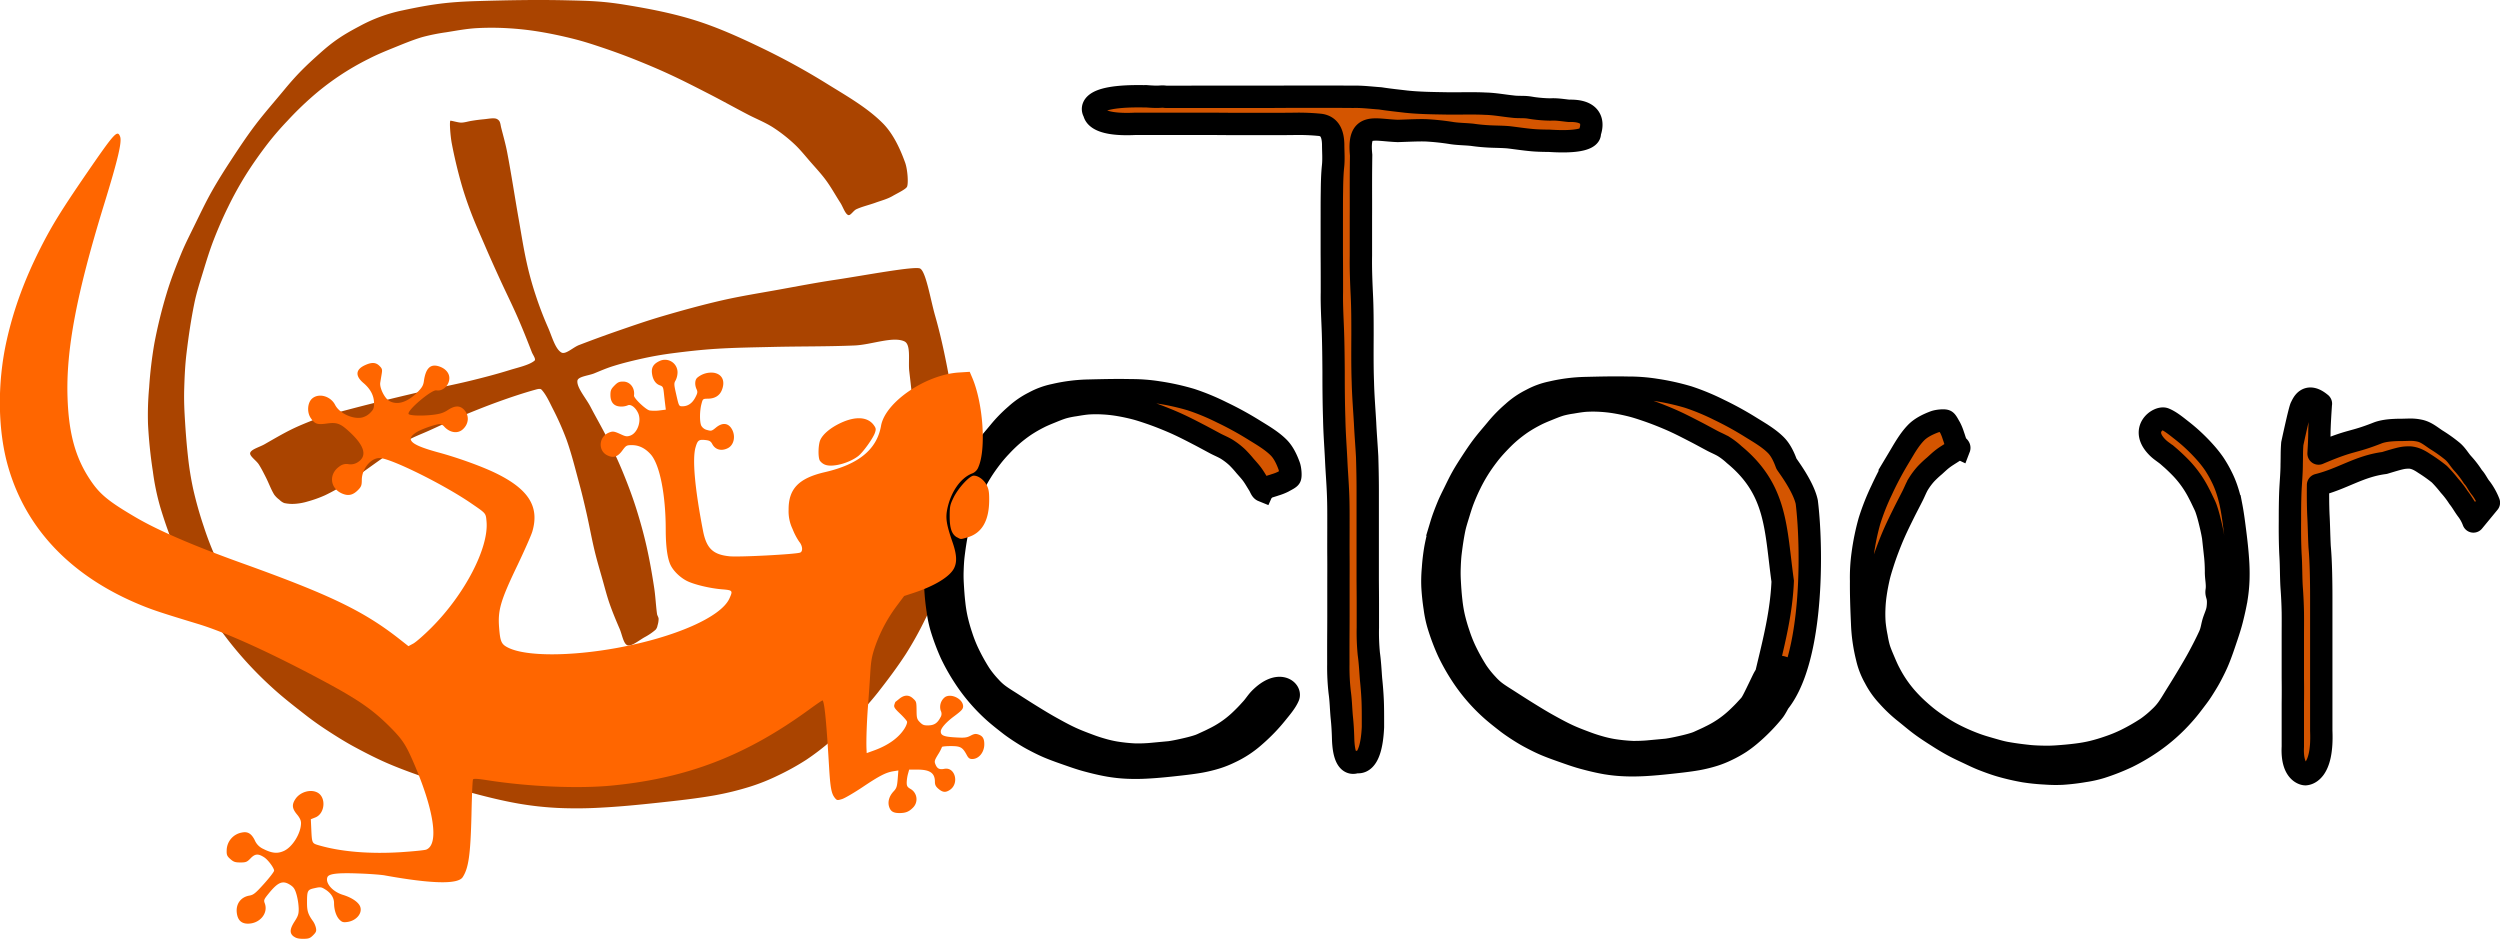 <svg xmlns="http://www.w3.org/2000/svg" viewBox="0 0 1594.59 598.9"><defs><style>.cls-1{fill:#a40;}.cls-1,.cls-2{fill-rule:evenodd;}.cls-2,.cls-4{fill:#d45500;stroke:#000;}.cls-2{stroke-miterlimit:11.34;stroke-width:14.29px;}.cls-3{fill:#f60;}.cls-4{stroke-linejoin:round;stroke-width:14.25px;}</style></defs><g id="Ebene_2" data-name="Ebene 2"><g id="Ebene_1-2" data-name="Ebene 1"><g id="layer1"><path id="path977" class="cls-1" d="M541.06,137.16c1.38.56,3.26-2.84,5.17-3.71,3.81-1.74,8-2.66,12-4.1,3.69-1.35,7.63-2.32,11-4.27,3-1.76,8.44-4.28,9.28-5.93,1-2,.41-11-1.17-15.4-3.16-8.79-7.62-18.44-14.24-25.11C553,68.48,539.64,61,527.22,53.28a445.84,445.84,0,0,0-42-23c-13.56-6.52-27.44-12.8-41.76-17.3-14.55-4.58-29.77-7.5-44.86-9.95C384.4.73,376,.54,361.63.2c-19-.45-38-.08-57,.48s-29.38,2-47.72,5.92a99.28,99.28,0,0,0-27.76,10.19c-10.41,5.49-16.42,9.43-24.89,17-9.52,8.49-14.83,13.66-23,23.54-6.19,7.51-12.68,14.81-18.55,22.57-5.43,7.17-10.4,14.69-15.33,22.21-4.32,6.6-8.54,13.28-12.41,20.15-3.77,6.71-7.09,13.69-10.49,20.61-3,6.19-6.21,12.35-8.83,18.72-3.42,8.32-6.73,16.75-9.31,25.36a311,311,0,0,0-7.87,32,268.91,268.91,0,0,0-3.34,28.19,191.55,191.55,0,0,0-.72,23.46,298.29,298.29,0,0,0,3.1,30.1,152.94,152.94,0,0,0,4.78,23,291.68,291.68,0,0,0,13.6,36.26A265.51,265.51,0,0,0,134,392.13a236.86,236.86,0,0,0,39.13,46c7,6.48,14.64,12.36,22.19,18.25,4.31,3.36,8.79,6.5,13.36,9.48,5.61,3.65,11.3,7.24,17.18,10.42,7.4,4,14.93,7.87,22.67,11.14,9.83,4.16,20,7.62,30.07,11.14,7.33,2.56,14.69,5.09,22.19,7.11,9.84,2.64,19.79,5.11,29.82,6.87a205.89,205.89,0,0,0,25.37,2.8,267.48,267.48,0,0,0,27.16-.19c12-.62,24-1.79,36-3.08,12.2-1.32,24.44-2.63,36.51-4.74a185.57,185.57,0,0,0,23.14-5.69A127.93,127.93,0,0,0,496,494.74a158.89,158.89,0,0,0,18.38-10.19,155.82,155.82,0,0,0,16-12.32c5.65-4.86,11-10.05,16.23-15.41a196.17,196.17,0,0,0,13.36-15.16c6.26-8,12.39-16.14,17.9-24.65A226.21,226.21,0,0,0,590,395.21a179.14,179.14,0,0,0,8.83-20.14,156.86,156.86,0,0,0,5.49-20.14c1.59-7.5,2.62-15.14,3.58-22.75s1.91-15,2.15-22.51c.32-10.41.07-20.87-.48-31.28-.48-9.18-1.37-18.37-2.62-27.48-1.22-8.82-2.93-17.59-4.78-26.31-1.65-7.79-3.53-15.56-5.72-23.22-2.9-10.11-5.83-28.09-9.55-30.09-3.24-1.75-35.83,4.44-53.68,7.11-12.3,1.83-24.51,4.18-36.75,6.39-11.78,2.14-23.64,4-35.31,6.64-12.91,2.94-25.71,6.47-38.42,10.19-9.72,2.84-19.3,6.17-28.87,9.48-8.24,2.85-16.43,5.87-24.58,9-3.78,1.46-8.57,6.26-11.21,4.74-4-2.27-6.11-10.57-8.59-16.11a224.84,224.84,0,0,1-8.11-21.33,208.71,208.71,0,0,1-5.49-20.14c-2-9-3.4-18.16-5-27.25-2.53-14.29-4.67-28.65-7.4-42.89-1-5.27-2.5-10.44-3.81-15.64-.37-1.43-.45-3.11-1.2-4.27a4,4,0,0,0-2.62-1.65c-2.2-.28-4.62.25-6.92.47-2.63.25-5.26.56-7.88,1-2.23.32-4.44,1.09-6.68,1.18-1.74.07-5.23-1-7-1.24-.87-.13-.13,9.75.78,14.51,1.56,8.2,3.49,16.36,5.73,24.41,1.82,6.57,4,13,6.44,19.43,2.76,7.29,6,14.41,9.07,21.56,3,7,6.14,13.93,9.3,20.85,3.76,8.25,7.82,16.35,11.45,24.65,3.22,7.34,6.18,14.8,9.07,22.27.69,1.77,2.86,4.49,1.67,5.45-3.5,2.83-10.4,4.26-15.75,5.93-8.33,2.59-16.8,4.8-25.29,6.87-10.28,2.51-20.7,4.49-31,6.87q-15.78,3.65-31.49,7.58c-9,2.27-18,4.61-27,7.11-3.21.9-6.42,1.88-9.54,3.08-5.08,2-10.15,4-15,6.4-5.86,2.89-11.5,6.25-17.18,9.48-3.07,1.74-8.43,3.16-9.07,5.45-.55,2,3.84,4.78,5.49,7.34s3.1,5.49,4.53,8.3c1.83,3.59,3.19,7.49,5.25,10.9a14.82,14.82,0,0,0,3.34,3.32,9,9,0,0,0,3.1,2.13,23.76,23.76,0,0,0,7.16.47,35.61,35.61,0,0,0,7.64-1.42,76.38,76.38,0,0,0,11.21-4A123.26,123.26,0,0,0,221.33,308c7.1-4.53,13.86-9.6,20.76-14.45,5.67-4,11-8.54,16.94-12.09,4.65-2.77,9.84-4.62,14.79-6.87,6.35-2.88,12.66-5.85,19.09-8.53,8.36-3.48,16.77-6.88,25.29-9.95,7.71-2.78,15.54-5.4,23.39-7.58,1.22-.34,3-.86,3.81,0,2.8,3,4.91,7.58,6.92,11.61a182.5,182.5,0,0,1,9.07,20.38c3.24,9.12,5.56,18.59,8.11,28,1.67,6.12,3.13,12.3,4.54,18.48,1.85,8.11,3.3,16.32,5.25,24.41,1.47,6.13,3.29,12.18,5,18.24,1.46,5.15,2.77,10.36,4.53,15.4,1.9,5.46,4.15,10.81,6.44,16.12,1.53,3.54,2.41,9.58,5,10.42s7.45-3.25,11-5.21a37.14,37.14,0,0,0,6.92-4.74,5.33,5.33,0,0,0,1.19-2.6,15,15,0,0,0,.72-4.27c0-1.05-.81-2-1-3.08-.8-5.73-1-11.57-1.91-17.3-1.33-8.64-2.84-17.3-4.77-25.83-1.8-8-4-15.9-6.44-23.69s-5.43-15.77-8.59-23.46c-3-7.39-6.48-14.64-10-21.8-3.37-6.82-7.23-13.39-10.74-20.14-2.85-5.5-8.84-12.24-8.35-16.59.31-2.75,7.12-3.26,10.74-4.74,4.09-1.68,8.18-3.45,12.41-4.74,6.42-2,13-3.56,19.56-5,5.91-1.27,11.9-2.3,17.9-3.08,9.27-1.2,18.58-2.25,27.91-2.84,11.75-.75,23.54-.9,35.32-1.18,17.65-.43,35.33-.21,53-.95,10.6-.45,24.49-6,31.73-2.61,4.37,2.05,2.36,12.6,3.1,19,1.25,10.62,2.47,21.31,2.87,32A246.6,246.6,0,0,1,582.1,294c-.39,5.87-1.21,11.73-2.15,17.54-1.37,8.48-2.69,17-4.77,25.35-2.22,8.89-5,17.66-8.11,26.3-3,8.42-6.28,16.78-10,24.89a190.56,190.56,0,0,1-9.55,17.53c-3.19,5.35-6.58,10.61-10.26,15.64A165.83,165.83,0,0,1,526,435a242.79,242.79,0,0,1-17.9,18.25,172.35,172.35,0,0,1-18.61,14.22,167.74,167.74,0,0,1-15.75,8.76c-3.43,1.8-7,3.38-10.49,5a100.57,100.57,0,0,1-9.31,4c-5,1.69-10.13,3.07-15.27,4.26-7.74,1.81-15.53,3.58-23.38,4.74-8.13,1.21-16.37,1.8-24.58,2.37-7.7.54-15.45,1.24-23.15.95a235.83,235.83,0,0,1-27.67-2.84,167.39,167.39,0,0,1-19.09-4.5c-5.8-1.63-11.54-3.58-17.18-5.69-8.27-3.1-16.58-6.22-24.58-9.95-9.26-4.33-18.26-9.24-27.2-14.22-8.64-4.82-17.1-10-25.53-15.17-9.3-5.72-18.5-11.61-27.68-17.53-6.25-4-12.7-7.84-18.61-12.32a79.7,79.7,0,0,1-10.74-10c-5.08-5.63-10.19-11.41-14.31-17.77a271.59,271.59,0,0,1-16.23-29.38,195.29,195.29,0,0,1-8.83-22.51,243.75,243.75,0,0,1-6.68-23.7,198,198,0,0,1-3.34-20.85c-1-9-1.65-18-2.14-27-.31-5.52-.41-11.07-.24-16.59.22-7.35.56-14.74,1.43-22,1.28-10.71,2.85-21.43,5-32,1.42-7,3.65-13.79,5.73-20.61,2-6.53,4-13.08,6.44-19.43,2.86-7.39,6-14.69,9.54-21.81a223.71,223.71,0,0,1,11-19.9c4.34-6.93,9.1-13.65,14.08-20.14A191.85,191.85,0,0,1,183.39,77a204.19,204.19,0,0,1,15-14.69,168.52,168.52,0,0,1,37-24.89c5-2.59,10.27-4.74,15.51-6.87,6.05-2.45,12.12-5,18.37-6.87a126.62,126.62,0,0,1,15.27-3.08c6.25-1,12.54-2.19,18.85-2.61a173.68,173.68,0,0,1,20.28,0,188.25,188.25,0,0,1,19.81,2.14c7.61,1.23,15.19,2.85,22.66,4.74,6.29,1.58,12.47,3.61,18.61,5.68,6.74,2.28,13.44,4.72,20.05,7.35,7.47,3,14.9,6.09,22.19,9.48,8.69,4,17.23,8.41,25.77,12.79,8.09,4.16,16,8.58,24.1,12.8,5.33,2.79,11,5,16.07,8.21a95.93,95.93,0,0,1,13.51,10.51c3.91,3.6,7.23,7.84,10.74,11.85,3.33,3.81,6.81,7.53,9.78,11.61,3.31,4.53,6,9.48,9.07,14.22,1.67,2.6,3,7,5,7.81Z"/><path id="path2546" class="cls-2" d="M805.34,312.89c.65.26,1.52-1.33,2.42-1.74,1.78-.81,3.75-1.24,5.61-1.92a30.81,30.81,0,0,0,5.13-2c1.41-.82,3.94-2,4.34-2.77.48-.94.19-5.14-.55-7.19-1.48-4.11-3.56-8.62-6.65-11.74-4.71-4.74-11-8.25-16.76-11.85A209.69,209.69,0,0,0,779.25,263a146.57,146.57,0,0,0-19.51-8.08,150.73,150.73,0,0,0-21-4.65,108.6,108.6,0,0,0-17.28-1.33c-8.87-.21-17.77,0-26.65.22a105.25,105.25,0,0,0-22.29,2.77,46.46,46.46,0,0,0-13,4.76A50.75,50.75,0,0,0,648,264.58a87.15,87.15,0,0,0-10.74,11c-2.89,3.51-5.93,6.92-8.67,10.55-2.53,3.35-4.86,6.86-7.16,10.38-2,3.08-4,6.2-5.8,9.41s-3.31,6.4-4.9,9.63c-1.42,2.9-2.9,5.77-4.13,8.75-1.6,3.89-3.14,7.83-4.35,11.85a142.32,142.32,0,0,0-3.67,14.95A126.5,126.5,0,0,0,597,364.26a91.21,91.21,0,0,0-.33,11,138.57,138.57,0,0,0,1.45,14.07A72.61,72.61,0,0,0,600.31,400,138,138,0,0,0,606.66,417,125.18,125.18,0,0,0,615.14,432,109.15,109.15,0,0,0,624,443.76a111.73,111.73,0,0,0,9.47,9.75c3.29,3,6.84,5.77,10.37,8.52,2,1.57,4.11,3,6.24,4.43,2.63,1.71,5.28,3.38,8,4.87,3.46,1.87,7,3.68,10.59,5.21,4.6,1.94,9.34,3.56,14.05,5.2,3.43,1.2,6.87,2.38,10.37,3.32,4.6,1.24,9.25,2.39,13.94,3.21a94.39,94.39,0,0,0,11.85,1.31,124.92,124.92,0,0,0,12.69-.09c5.62-.29,11.23-.83,16.82-1.44s11.42-1.23,17.06-2.21a87,87,0,0,0,10.81-2.66,59.22,59.22,0,0,0,8-3.21,63.88,63.88,0,0,0,16.06-10.52c2.63-2.27,5.16-4.69,7.58-7.2,2.19-2.26,4.26-4.64,6.24-7.08,2.84-3.51,6.15-7.33,7.68-11s-6.27-10.63-18.27,1.5c-1.94,2-3.38,4.38-5.24,6.42a115.92,115.92,0,0,1-8.36,8.52,66.66,66.66,0,0,1-16.06,10.74c-1.6.84-3.26,1.58-4.9,2.33-1.44.65-2.86,1.38-4.35,1.88-2.34.79-4.73,1.43-7.14,2-3.61.85-7.25,1.67-10.92,2.22s-7.65.84-11.49,1.11a102.83,102.83,0,0,1-10.81.44A110,110,0,0,1,711.36,480a77.54,77.54,0,0,1-8.92-2.1c-2.71-.77-5.39-1.67-8-2.66-3.87-1.45-7.75-2.91-11.49-4.65-4.32-2-8.53-4.32-12.71-6.65s-8-4.66-11.92-7.08c-4.35-2.67-8.65-5.43-12.94-8.2-2.92-1.88-5.93-3.66-8.69-5.75a36.89,36.89,0,0,1-5-4.65,65.77,65.77,0,0,1-6.69-8.31,126.31,126.31,0,0,1-7.58-13.73,89,89,0,0,1-4.13-10.52,111.54,111.54,0,0,1-3.12-11.07,91.41,91.41,0,0,1-1.56-9.74c-.48-4.19-.77-8.41-1-12.62-.15-2.58-.2-5.17-.12-7.76.11-3.43.27-6.88.67-10.29.6-5,1.34-10,2.34-14.95.67-3.26,1.71-6.45,2.68-9.63s1.86-6.11,3-9.08c1.34-3.45,2.83-6.87,4.46-10.19a103.85,103.85,0,0,1,5.13-9.3c2-3.24,4.25-6.38,6.58-9.41a89.56,89.56,0,0,1,5.91-6.87,96.67,96.67,0,0,1,7-6.86,87.54,87.54,0,0,1,8.47-6.53,89.61,89.61,0,0,1,8.81-5.1c2.35-1.21,4.8-2.22,7.25-3.21,2.83-1.15,5.66-2.35,8.58-3.21a59.38,59.38,0,0,1,7.14-1.44c2.92-.49,5.86-1,8.81-1.22a80.86,80.86,0,0,1,9.47,0,87.06,87.06,0,0,1,9.26,1c3.55.58,7.1,1.33,10.59,2.21,2.94.75,5.82,1.69,8.7,2.66q4.73,1.59,9.36,3.43c3.49,1.39,7,2.85,10.37,4.43,4.06,1.89,8.05,3.94,12,6,3.78,1.94,7.5,4,11.26,6,2.49,1.3,5.15,2.34,7.51,3.84a44.76,44.76,0,0,1,6.32,4.91,71.17,71.17,0,0,1,5,5.53c1.56,1.78,3.18,3.52,4.58,5.43,1.54,2.12,2.82,4.43,4.23,6.64.78,1.22,1.4,3.28,2.34,3.66Z"/><path id="path2516" class="cls-3" d="M187.31,597.34c-2.71-2.13-2.54-4.75.64-9.69,2.23-3.46,2.62-4.7,2.57-8.23a40.61,40.61,0,0,0-1.31-8.62c-1-3.54-1.78-4.82-3.8-6.19-5-3.34-8-2.17-14.22,5.53-2.84,3.51-3.05,4.06-2.32,6,2.4,6.31-3.14,13-10.75,13-4.22,0-6.56-2.3-7.09-7-.63-5.6,2.54-9.93,7.95-10.88,2.71-.47,3.92-1.44,9.48-7.62,3.5-3.89,6.37-7.64,6.37-8.32,0-1.7-3.83-6.86-6.27-8.46-3.84-2.51-5.85-2.38-8.69.56-2.32,2.41-3,2.68-6.55,2.68-3.32,0-4.36-.36-6.42-2.19s-2.43-2.6-2.31-5.69a11.68,11.68,0,0,1,9.67-11.19c3.69-.79,6.05.59,8.18,4.78A10.6,10.6,0,0,0,168,541.5c5.45,2.76,8.93,3.11,13,1.29,5.54-2.45,11-11.32,11-17.83,0-1.67-.82-3.4-2.63-5.56-3.09-3.71-3.33-6.23-.9-9.83,3-4.43,9.55-6.36,13.94-4.09,5.78,3,4.95,13.47-1.27,15.91l-2.88,1.14.28,6.12c.44,9.3.4,9.23,4.95,10.55,14.1,4.1,32.58,5.62,52.64,4.32,7.61-.5,14.68-1.22,15.69-1.6,8.45-3.21,5.06-25.68-8.53-56.68-4.73-10.8-7-14.06-15.2-22.22-10.39-10.3-19.56-16.67-39.55-27.46-34-18.35-63.85-32-82.17-37.56-23.07-7-28.49-8.8-36-11.85-44.4-18.08-73.59-48.34-85.11-88.24-6.74-23.29-7.12-53.45-1-80.76,4.44-19.92,11.45-39,21.72-59.25,7.22-14.2,13.28-24,29.36-47.45C73.07,84.67,74.91,82.64,76.61,87.12c1.27,3.32-1.39,14.58-10.17,43.08C48.81,187.44,42,223.37,43.09,253.9c.78,22.58,5,38,14.33,52C63.56,315.17,69,319.69,86.6,330q21.47,12.58,67.64,29.17c56.45,20.28,77.81,30.58,100.75,48.62l5.53,4.35,3.09-1.66c1.7-.91,7-5.55,11.72-10.3,21.19-21.26,36.5-50.81,35-67.52-.5-5.49-.12-5-10.22-11.92-17.76-12.1-51.26-28.6-58-28.59-5.7,0-11.34,7-11.34,14,0,3.27-.34,4.25-2.18,6.17-3.39,3.54-6.41,4.23-10.52,2.42-7.71-3.41-8.5-12.48-1.5-17.27a7.14,7.14,0,0,1,5.74-1.4A8.26,8.26,0,0,0,227.9,295c6.42-3.82,4.9-10.28-4.52-19.12-6.17-5.79-8.37-6.64-14.87-5.74-6.21.85-7.68.36-10.29-3.47s-2.06-9.94.91-12.49c4.24-3.65,11.74-1.55,14.62,4.08,2.67,5.24,11,9.21,16.93,8.1a11.14,11.14,0,0,0,5.41-3c2.13-2.13,2.49-3,2.49-6.08q0-7.3-6.77-13c-5.39-4.55-5-8.62,1-11.36,4.33-2,6.94-1.83,9.25.48,1.69,1.69,1.87,2.32,1.4,5.06-.29,1.72-.7,4.23-.92,5.58-.53,3.27,2.68,9.86,5.66,11.62,5.08,3,11.6,1,18-5.43,3-3,3.79-4.41,4.17-7.12,1.11-8.1,4.07-11.1,9.38-9.51,4.19,1.25,6.86,4.19,6.86,7.55,0,4.62-4.19,8.59-8.26,7.83-3-.56-18.58,12.58-17.77,15,.37,1.15,8.48,1.45,15.64.59,4.55-.55,6.64-1.23,9.38-3,4.42-2.93,7.59-3.05,10.26-.37,3.66,3.65,3.29,9.24-.84,12.79-3.25,2.79-8.18,2-11.72-1.92a4.66,4.66,0,0,0-2.73-1.58c-2.51,0-11.62,3.16-14.78,5.13-7.58,4.73-4.16,8,13.32,12.82C291.47,291.76,306,297,315,301.21c21.95,10.39,29.29,21.69,24.54,37.81-.73,2.48-5,12.1-9.42,21.38-10.77,22.45-12.62,28.67-11.79,39.6.72,9.42,1.44,11,6,13.21,11.38,5.52,39.51,5.51,69.54,0,36.79-6.78,66-19.64,71.35-31.41,2.34-5.14,2.17-5.35-4.79-5.92-7.57-.61-17.78-3.05-22.31-5.35s-8.88-6.64-10.59-10.52c-1.89-4.27-2.88-11.8-2.9-22.09,0-22.63-3.87-41.79-9.62-48.16-3.52-3.9-7.48-5.84-11.92-5.84-3.42,0-3.73.17-6.23,3.56-3,4.05-5.77,4.87-9.67,2.85-5.87-3-5.23-11.71,1.07-14.34,2.66-1.11,3.37-1,8.3,1.27,2.5,1.16,3.48,1.27,5.41.6,4.7-1.64,7.4-9.45,5-14.49-1.74-3.68-4.79-5.84-6.71-4.77a10.82,10.82,0,0,1-4.48.7c-4.18-.15-6.42-2.72-6.42-7.37,0-2.88.4-3.81,2.55-6s3.14-2.55,5.56-2.55c4.44,0,7.6,4.07,6.92,8.92-.22,1.61,7.45,8.95,9.93,9.5a24.29,24.29,0,0,0,6.28,0l4.08-.51-.38-3.13c-.21-1.72-.59-5-.84-7.38-.4-3.84-.66-4.33-2.59-5-2.7-.94-4.53-3.68-5-7.57-.5-3.74.89-6.08,4.72-7.89a8,8,0,0,1,11.57,7.27,11.88,11.88,0,0,1-1.21,5c-1.14,1.92-1.11,2.53.43,9.3,1.63,7.16,1.68,7.25,3.88,7.25,3.48,0,6.23-1.86,8.17-5.51,1.53-2.88,1.65-3.64.88-5.34-1.3-2.84-1.11-6,.44-7.38a13.83,13.83,0,0,1,10.4-3.17c5.54.83,7.64,5.38,5.2,11.24-1.42,3.39-4.42,5.23-8.63,5.31-3.42.06-3.44.07-4.31,3.39-1.16,4.39-1.22,11.4-.13,13.8a5.67,5.67,0,0,0,3.7,2.77c2.64.79,3,.69,5.67-1.51,4.24-3.5,8.12-3,10.38,1.38s1,9.79-2.73,11.7c-4.1,2.12-8.07,1.07-10-2.62-.86-1.65-1.76-2.22-3.95-2.48-4.61-.54-5.36,0-6.69,4.55-2.16,7.44-.5,26.16,4.73,53.19,2.18,11.28,6.3,15.28,16.87,16.36,6.12.63,42.26-1.26,45.11-2.36,1.88-.72,1.57-4.35-.59-6.91a40.54,40.54,0,0,1-4.25-8.12A26.06,26.06,0,0,1,503,325.15c-.08-13.38,6.45-20.14,23.16-24,21.62-5,33.15-14.51,35.8-29.56s28.41-32.65,49.76-34l6.8-.43,1.57,3.67c7,16.33,9,45.55,4,57a6.93,6.93,0,0,1-4.26,4.25c-7.25,2.94-13.37,11.76-15.6,22.5-1.22,5.89-.6,9.87,3.3,21.18,2.67,7.72,3,12.52,1.09,16.51-2.59,5.45-12.29,11.42-25.83,15.88l-6.09,2L572,386.44a96.13,96.13,0,0,0-14,26.46c-2,6-2.49,8.86-3,17.78-.34,5.86-1,14.81-1.37,19.88-.74,9.26-1.18,21.81-.95,27l.13,2.8,4.78-1.73c8.93-3.25,15.59-8,19.3-13.87,1.14-1.8,1.88-3.82,1.65-4.5s-2.26-3-4.51-5.13c-3.42-3.25-4-4.18-3.57-5.63a12.58,12.58,0,0,1,.63-1.77s1.22-.95,2.59-2.07c3.11-2.52,6.06-2.58,8.65-.18,2.23,2.07,2.23,2.06,2.3,8.45.05,4.07.32,4.94,2.13,6.75s2.72,2.07,5.44,2c3.67-.08,5.76-1.47,7.62-5.06a4.12,4.12,0,0,0,.23-4.27,7.91,7.91,0,0,1,2.72-8.72c4-2.6,11.54,1.26,11.54,5.88,0,1.75-1,2.81-5.68,6.31-5.17,3.82-8.56,7.67-8.57,9.73,0,2.53,1.94,3.35,9,3.77,6.2.38,7.49.24,10-1.07,2.31-1.22,3.28-1.36,5.07-.74,2.69.94,3.69,2.63,3.69,6.23,0,5.12-3.5,9.39-7.7,9.39-1.62,0-2.42-.57-3.4-2.39-2.73-5.11-4-5.86-10.24-5.86-3.11,0-5.66.27-5.66.6a27.47,27.47,0,0,1-2.52,4.79c-2.3,3.82-2.44,4.38-1.58,6.41,1.1,2.62,2.55,3.32,5.6,2.71,6.91-1.38,9.71,9.39,3.5,13.46-2.7,1.77-4.5,1.6-7.19-.66-1.76-1.49-2.31-2.56-2.31-4.55,0-5.57-3.16-7.76-11.18-7.76H579.9l-.78,2.81a25.34,25.34,0,0,0-.79,5.46c0,2.17.42,2.9,2.32,4a7.55,7.55,0,0,1,1.53,12.14c-2.46,2.47-4.6,3.31-8.45,3.31s-5.61-1-6.59-3.94c-1.06-3.21,0-6.88,2.83-9.89,1.87-2,2.23-3.08,2.6-7.82l.44-5.53-3.12.5c-4.81.77-8.82,2.82-19.73,10.13-5.54,3.7-11.46,7.15-13.17,7.66-2.9.87-3.2.82-4.49-.77-2.2-2.73-2.9-6.41-3.68-19.59-1.71-28.9-2.91-41.25-4.14-42.62-.12-.14-3.88,2.42-8.35,5.68-40.54,29.57-78,44-126.25,48.67-21.33,2.05-52.59.71-79-3.39-6.33-1-9-1.14-9.36-.54s-.75,10.61-1,22.57c-.62,25.42-1.83,34-5.62,39.79-3.05,4.66-19.71,4.27-49.78-1.16-2.27-.41-9.86-1-16.88-1.22-13.25-.49-18.77.18-19.61,2.38-1.46,3.8,3.34,9.28,9.89,11.27,5.52,1.69,9.76,4.52,10.94,7.31,1.79,4.25-2.32,9.25-8.25,10-2.48.33-3.29.09-4.85-1.47-2.1-2.11-3.48-6.28-3.49-10.57,0-3.44-2-6.49-5.71-8.79-2.46-1.53-3-1.59-6.66-.77-4.61,1-4.86,1.5-4.87,9.44,0,5.23.69,7.34,3.92,11.79a12.73,12.73,0,0,1,1.77,4.16c.4,2,.1,2.74-1.8,4.65s-2.82,2.28-6.37,2.28c-3,0-4.6-.42-6.05-1.56ZM610.49,342.77c-3.39-1.84-4.79-5.85-4.75-13.59,0-6.16.28-7.32,2.48-11.8,3-6.17,10.24-14,12.88-14,2.92,0,6.52,2.65,8.26,6.07,1.26,2.45,1.6,4.46,1.58,9.33q0,19.89-13.74,23.94c-4.61,1.37-4.24,1.37-6.71,0Zm-84.41-46.43a7.72,7.72,0,0,1-3.19-2.58c-1.23-2.29-1-10.39.39-13.29,1.76-3.7,6.47-7.62,12.73-10.6,9.65-4.57,17.51-4.07,21.39,1.38,1.33,1.87,1.43,2.51.7,4.71-1.18,3.57-7.73,12.7-10.78,15-6.08,4.65-16.83,7.36-21.24,5.36Z"/><path id="path2548" class="cls-2" d="M1131.34,440.57c.64.26,1.52-1.33,2.41-1.74,1.79-.81-2.87,14.09-6.81,16.31,30.28-19.81,29.35-103.87,25.48-134.91-2.2-10.33-12.86-24-13-24.54-1.48-4.11-3.56-8.62-6.66-11.74-4.7-4.74-11-8.25-16.76-11.85a210.57,210.57,0,0,0-19.62-10.74,146.57,146.57,0,0,0-19.51-8.08,150.73,150.73,0,0,0-21-4.65,108.69,108.69,0,0,0-17.28-1.33c-8.88-.21-17.77,0-26.65.22a105.26,105.26,0,0,0-22.3,2.77,46.51,46.51,0,0,0-13,4.76A51.07,51.07,0,0,0,965,263a86.47,86.47,0,0,0-10.74,11c-2.9,3.51-5.93,6.92-8.67,10.55-2.54,3.35-4.86,6.86-7.16,10.38-2,3.08-4,6.2-5.8,9.41s-3.32,6.4-4.91,9.64c-1.42,2.89-2.89,5.76-4.12,8.74-1.6,3.89-3.14,7.83-4.35,11.85a144.9,144.9,0,0,0-3.68,14.95,126.48,126.48,0,0,0-1.56,13.17,89.29,89.29,0,0,0-.33,11,138.67,138.67,0,0,0,1.45,14.06,71.35,71.35,0,0,0,2.23,10.74,136.42,136.42,0,0,0,6.35,16.94,126.49,126.49,0,0,0,8.47,15.06,111.22,111.22,0,0,0,18.29,21.48c3.29,3,6.84,5.77,10.37,8.52,2,1.57,4.11,3,6.24,4.43,2.62,1.71,5.28,3.39,8,4.87,3.46,1.87,7,3.68,10.59,5.21,4.6,1.94,9.34,3.56,14,5.2,3.42,1.2,6.87,2.38,10.37,3.32,4.6,1.24,9.25,2.39,13.93,3.21A94.34,94.34,0,0,0,1036,488c4.22.21,8.47.13,12.69-.08,5.61-.3,11.22-.84,16.82-1.45s11.42-1.23,17.06-2.21a87,87,0,0,0,10.81-2.66,59.22,59.22,0,0,0,8-3.21,74,74,0,0,0,8.58-4.76,71.72,71.72,0,0,0,7.47-5.76c2.64-2.27,5.16-4.69,7.58-7.2,2.19-2.26,4.27-4.64,6.25-7.08,2.84-3.51,9.46-18.1,11-21.79s-10.47-13.47-17.85,1.91c-6.92,14.39-7.12,14.74-9,16.78A114.07,114.07,0,0,1,1107,459a66.38,66.38,0,0,1-16,10.74c-1.6.84-3.26,1.58-4.91,2.33a46.2,46.2,0,0,1-4.34,1.88c-2.34.79-4.74,1.43-7.14,2-3.62.85-7.25,1.67-10.93,2.22s-7.64.84-11.48,1.11a102.94,102.94,0,0,1-10.81.44,110.39,110.39,0,0,1-12.94-1.33,78.54,78.54,0,0,1-8.92-2.1c-2.71-.77-5.39-1.67-8-2.66-3.87-1.45-7.75-2.91-11.49-4.65-4.32-2-8.53-4.32-12.71-6.64s-8-4.67-11.93-7.09c-4.35-2.67-8.64-5.43-12.93-8.19-2.92-1.89-5.94-3.67-8.7-5.76a37.41,37.41,0,0,1-5-4.65,65.77,65.77,0,0,1-6.69-8.31,124.71,124.71,0,0,1-7.59-13.73,90.68,90.68,0,0,1-4.12-10.52A111.54,111.54,0,0,1,927.21,393a91.41,91.41,0,0,1-1.56-9.74c-.48-4.19-.78-8.41-1-12.62-.14-2.58-.19-5.17-.11-7.75.11-3.44.26-6.89.67-10.3.6-5,1.34-10,2.34-15,.67-3.26,1.71-6.45,2.68-9.63s1.86-6.11,3-9.08c1.34-3.45,2.82-6.87,4.46-10.19a103.85,103.85,0,0,1,5.13-9.3c2-3.24,4.25-6.38,6.57-9.41,1.84-2.39,3.85-4.67,5.91-6.87,2.25-2.38,4.56-4.72,7-6.86a87.54,87.54,0,0,1,8.47-6.53,89.61,89.61,0,0,1,8.81-5.1c2.34-1.21,4.8-2.22,7.25-3.21,2.83-1.15,5.66-2.34,8.58-3.21a59,59,0,0,1,7.14-1.44c2.92-.49,5.85-1,8.8-1.22a81,81,0,0,1,9.48,0,90,90,0,0,1,9.26,1c3.55.58,7.09,1.33,10.59,2.21,2.93.75,5.82,1.69,8.69,2.66q4.72,1.59,9.37,3.43c3.49,1.39,7,2.85,10.37,4.43,4.06,1.89,8,3.94,12,6,3.78,1.94,7.49,4,11.26,6,2.49,1.3,5.15,2.34,7.51,3.84a44.67,44.67,0,0,1,6.31,4.91c27.37,22.52,26.25,47.12,30.88,80.71-1.17,27.07-9.15,50.31-14.45,76.92,2.68,3.07,6-10.06,8.65-7.1Z"/><path id="path2973" class="cls-2" d="M1249.68,285.79c.25-.65-1.36-1.5-1.78-2.39-.84-1.77-1.3-3.74-2-5.58a30.77,30.77,0,0,0-2.07-5.1c-.85-1.4-2.06-3.91-2.84-4.29-1-.47-5.14-.11-7.18.66-4.09,1.54-8.57,3.7-11.63,6.84-4.67,4.79-8.07,11.09-11.58,16.95a208.5,208.5,0,0,0-10.43,19.79,147.59,147.59,0,0,0-7.76,19.64,151.11,151.11,0,0,0-4.32,21,108.85,108.85,0,0,0-1,17.3c-.07,8.88.25,17.77.65,26.64a105.52,105.52,0,0,0,3.12,22.25,46.69,46.69,0,0,0,5,12.9,51.11,51.11,0,0,0,8.12,11.5,86.53,86.53,0,0,0,11.17,10.56c3.56,2.84,7,5.82,10.69,8.5,3.39,2.48,6.94,4.75,10.49,7,3.11,2,6.27,3.89,9.5,5.64s6.45,3.22,9.71,4.75c2.92,1.38,5.82,2.81,8.82,4,3.91,1.53,7.87,3,11.91,4.16a145.56,145.56,0,0,0,15,3.44,126.63,126.63,0,0,0,13.2,1.34,89.09,89.09,0,0,0,11,.16,138.52,138.52,0,0,0,14-1.67,72,72,0,0,0,10.7-2.4,136.89,136.89,0,0,0,16.84-6.63,125.69,125.69,0,0,0,14.92-8.71A111.17,111.17,0,0,0,1393,455.43c3-3.33,5.67-6.93,8.36-10.5,1.54-2,3-4.16,4.33-6.32,1.67-2.64,3.3-5.33,4.74-8.1,1.82-3.49,3.57-7,5-10.68,1.86-4.62,3.4-9.39,5-14.12,1.15-3.45,2.27-6.91,3.16-10.43,1.16-4.61,2.24-9.28,3-14a96.44,96.44,0,0,0,1.11-11.88,121.92,121.92,0,0,0-.29-12.68c-.38-5.61-1-11.21-1.71-16.8s-1.41-11.39-2.49-17a85.3,85.3,0,0,0-2.83-10.77,59.08,59.08,0,0,0-3.33-8,74.76,74.76,0,0,0-4.9-8.51,72.88,72.88,0,0,0-5.88-7.38c-2.31-2.6-4.78-5.08-7.32-7.46-2.29-2.15-4.71-4.19-7.18-6.13-3.56-2.79-7.42-6-11.14-7.5s-16.4,6.82-4.09,18.62c2,1.91,4.44,3.31,6.51,5.14a116,116,0,0,1,8.66,8.22,67.07,67.07,0,0,1,11,15.88c.87,1.59,1.63,3.23,2.41,4.87.67,1.43,1.42,2.83,1.95,4.32.82,2.32,1.51,4.71,2.11,7.1.9,3.6,1.78,7.23,2.39,10.89s1,7.63,1.29,11.46a103.07,103.07,0,0,1,.61,10.81c-.09,4.32,1.08,8.11.4,12.38-.45,2.82,1.61,3.12.69,10.85-.33,2.8-1.39,5-2.34,7.69-1.39,3.89-1.27,6.47-3,10.23-2,4.36-4.18,8.61-6.44,12.82s-4.54,8.06-6.89,12c-2.61,4.39-5.29,8.73-8,13.06-1.84,2.95-3.57,6-5.62,8.79a36.14,36.14,0,0,1-4.57,5.09,66.56,66.56,0,0,1-8.19,6.82,126.32,126.32,0,0,1-13.61,7.8,90.66,90.66,0,0,1-10.45,4.3,114.29,114.29,0,0,1-11,3.29,91.08,91.08,0,0,1-9.72,1.72c-4.18.55-8.39.91-12.6,1.21-2.58.18-5.17.27-7.75.23-3.44-.05-6.89-.15-10.31-.5-5-.52-10-1.18-15-2.1-3.27-.62-6.47-1.61-9.68-2.52-3.06-.88-6.13-1.76-9.12-2.87-3.48-1.28-6.91-2.71-10.26-4.29-3.2-1.51-6.35-3.16-9.38-5-3.27-2-6.45-4.15-9.52-6.43-2.42-1.8-4.73-3.77-7-5.8a94.67,94.67,0,0,1-7-6.91,78.76,78.76,0,0,1-11.9-17.09c-1.25-2.33-2.3-4.77-3.33-7.2-1.19-2.81-2.44-5.62-3.35-8.53a61.24,61.24,0,0,1-1.55-7.11,87.65,87.65,0,0,1-1.36-8.79,78.87,78.87,0,0,1-.15-9.48,84.51,84.51,0,0,1,.85-9.26c.51-3.57,1.21-7.12,2-10.63.69-2.95,1.6-5.85,2.52-8.74,1-3.16,2.1-6.31,3.28-9.42,1.33-3.51,2.73-7,4.26-10.44,1.82-4.09,3.81-8.11,5.79-12.13,1.88-3.81,3.89-7.56,5.79-11.36,1.27-2.51,2.26-5.18,3.72-7.57a44.51,44.51,0,0,1,4.81-6.39,69.2,69.2,0,0,1,5.45-5.1c1.76-1.59,3.47-3.24,5.36-4.66,2.09-1.58,4.38-2.9,6.57-4.34,1.21-.8,3.25-1.46,3.62-2.4Z"/><path id="path2987" class="cls-4" d="M730.62,61.44c-40.31-.91-33.07,10.07-32.8,10.09S697,80.24,723.73,79c5.44,0,10.88,0,16.31,0s11,0,16.53,0c5.94,0,11.87,0,17.81,0,4.65,0,9.31.09,14,.07,4.2,0,8.4,0,12.61,0h11.25c4.36,0,8.72,0,13.08-.07a139.64,139.64,0,0,1,16.87.66c6.22.93,8,6,8.16,12.42,0,4.65.42,9.51-.1,14.08-.53,5.29-.65,10.7-.7,16.08-.12,6.45-.06,12.91-.09,19.36,0,6.69,0,13.38,0,20.06q.09,12.41.07,24.8c-.17,8.66.4,17.25.68,25.88.26,8.18.34,16.4.4,24.6,0,10.11.07,20.2.4,30.29.15,8.82.84,17.54,1.26,26.32.32,7.26.94,14.44,1.2,21.72.29,7,.22,14,.23,21,0,6.33-.05,12.64,0,19s0,12.75,0,19.13,0,12.72,0,19.08c0,5.1-.05,10.22-.07,15.32s0,10.11,0,15.17a142.68,142.68,0,0,0,.89,17.72c.74,5.16.82,10.55,1.31,15.79.5,4.6.75,9.28.87,14,.65,18.86,8,14.65,8.4,14.53s9.44,3.6,10.62-22.21v-3.37c0-4.38,0-8.75-.16-13.12-.2-4.83-.58-9.6-1.08-14.35-.39-5.33-.67-10.7-1.4-15.91a141.91,141.91,0,0,1-.61-16.78c0-5.09,0-10.17,0-15.26s-.06-10.1-.09-15.16c0-6.34,0-12.7,0-19s0-12.77,0-19.15,0-12.66,0-19c0-7.12-.15-14.26-.36-21.37-.38-7.25-1-14.44-1.33-21.68-.49-8.65-1.21-17.24-1.41-25.95-.37-10-.26-20-.23-30.09,0-8.35,0-16.71-.4-25-.39-8.47-.76-16.94-.61-25.46,0-8.31,0-16.62,0-24.93.05-6.72,0-13.44,0-20.16q0-9.55.14-19.1c-2.11-21,7.53-16,23.39-15.43,7.41-.25,13.47-.55,18-.4a154.55,154.55,0,0,1,16.57,1.78c4.3.64,8.72.61,13,1.08,3.76.55,7.58.89,11.41,1.07s7.86.16,11.79.52c5,.6,9.87,1.35,14.86,1.8,3.71.34,7.46.38,11.2.43,27.42,1.77,25.83-5,25.52-4.93.2-.6,6.48-14.72-13.19-14.19-4-.39-7.8-1.11-11.84-.85A89.45,89.45,0,0,1,978,69c-1.4-.2-2.79-.49-4.21-.61-3-.25-6.06,0-9-.42-5.77-.58-11.41-1.7-17.27-1.83-8.7-.46-17.44,0-26.16-.21-8.11-.13-16.24-.25-24.28-1.08-5.58-.66-11.2-1.24-16.73-2.11-5.7-.38-11.35-1.14-17.09-1-4.26,0-8.53-.08-12.8-.07-3.76,0-7.53,0-11.29,0-4.23,0-8.45,0-12.68,0-4.74,0-9.49.05-14.23.07-5.94,0-11.87,0-17.81,0-5.48,0-11,0-16.45,0s-10.86,0-16.29,0c-6.1,0-12.21.07-18.31,0-3.58-.51-2.47.49-12.75-.38Z"/><path id="path3771" class="cls-4" d="M1480.37,257.47c-9-7.6-11.73.5-12.62,2.07-1,1.77-5.64,23.45-5.64,23.45-.41,5.58-.23,7.51-.39,13.15,0,5.85-.59,11.56-.84,17.36-.25,6.26-.28,12.55-.28,18.83-.06,7.15,0,14.26.35,21.37.47,6.86.32,13.84.73,20.7.41,5.34.66,10.73.77,16.14.07,5.2,0,10.4,0,15.59q0,6.66,0,13.31v13.1c.07,5.41.07,10.79,0,16.2,0,4.78,0,9.58,0,14.37,0,4.38,0,8.74,0,13.12-.87,16.87,7.63,17.69,8.14,17.58s11.16-.39,10-27.63V450.9c0-4.38,0-8.75,0-13.13q0-7.12,0-14.25,0-8.16,0-16.31V394.13q0-6.66,0-13.31c0-5.24-.06-10.48-.19-15.71-.14-5.54-.36-11-.86-16.47-.35-6.81-.42-13.68-.8-20.49-.26-6.27-.27-12.55-.21-18.84,15.77-3.94,26.09-11.9,42.37-14,10.77-3.28,11.9-3.48,16-3.51,3.51.2,6.48,1.85,9.33,3.77a100.7,100.7,0,0,1,9.67,6.87,83.84,83.84,0,0,1,6.4,7.29,57.44,57.44,0,0,1,5.79,7.57c2,2.46,3.51,5.31,5.42,7.87a28,28,0,0,1,4.12,7.45l9.88-12a39.33,39.33,0,0,0-5-9.1c-2-2.3-3.07-5.2-5.18-7.4a60.83,60.83,0,0,0-6.28-8.25c-2.45-2.61-4-5.77-7-8.21a92.18,92.18,0,0,0-10-7.1c-3.4-2.23-6.56-5-10.66-5.86a26.34,26.34,0,0,0-6.45-.61c-2.18,0-4.37.16-6.54.1-4.51.12-9.07.32-13.38,1.78-17.66,7-16.12,3.9-38.16,13.32.28-4.73.54-9.48.54-14.27.17-5.92.56-11.74.94-17.6Z"/></g></g></g></svg>